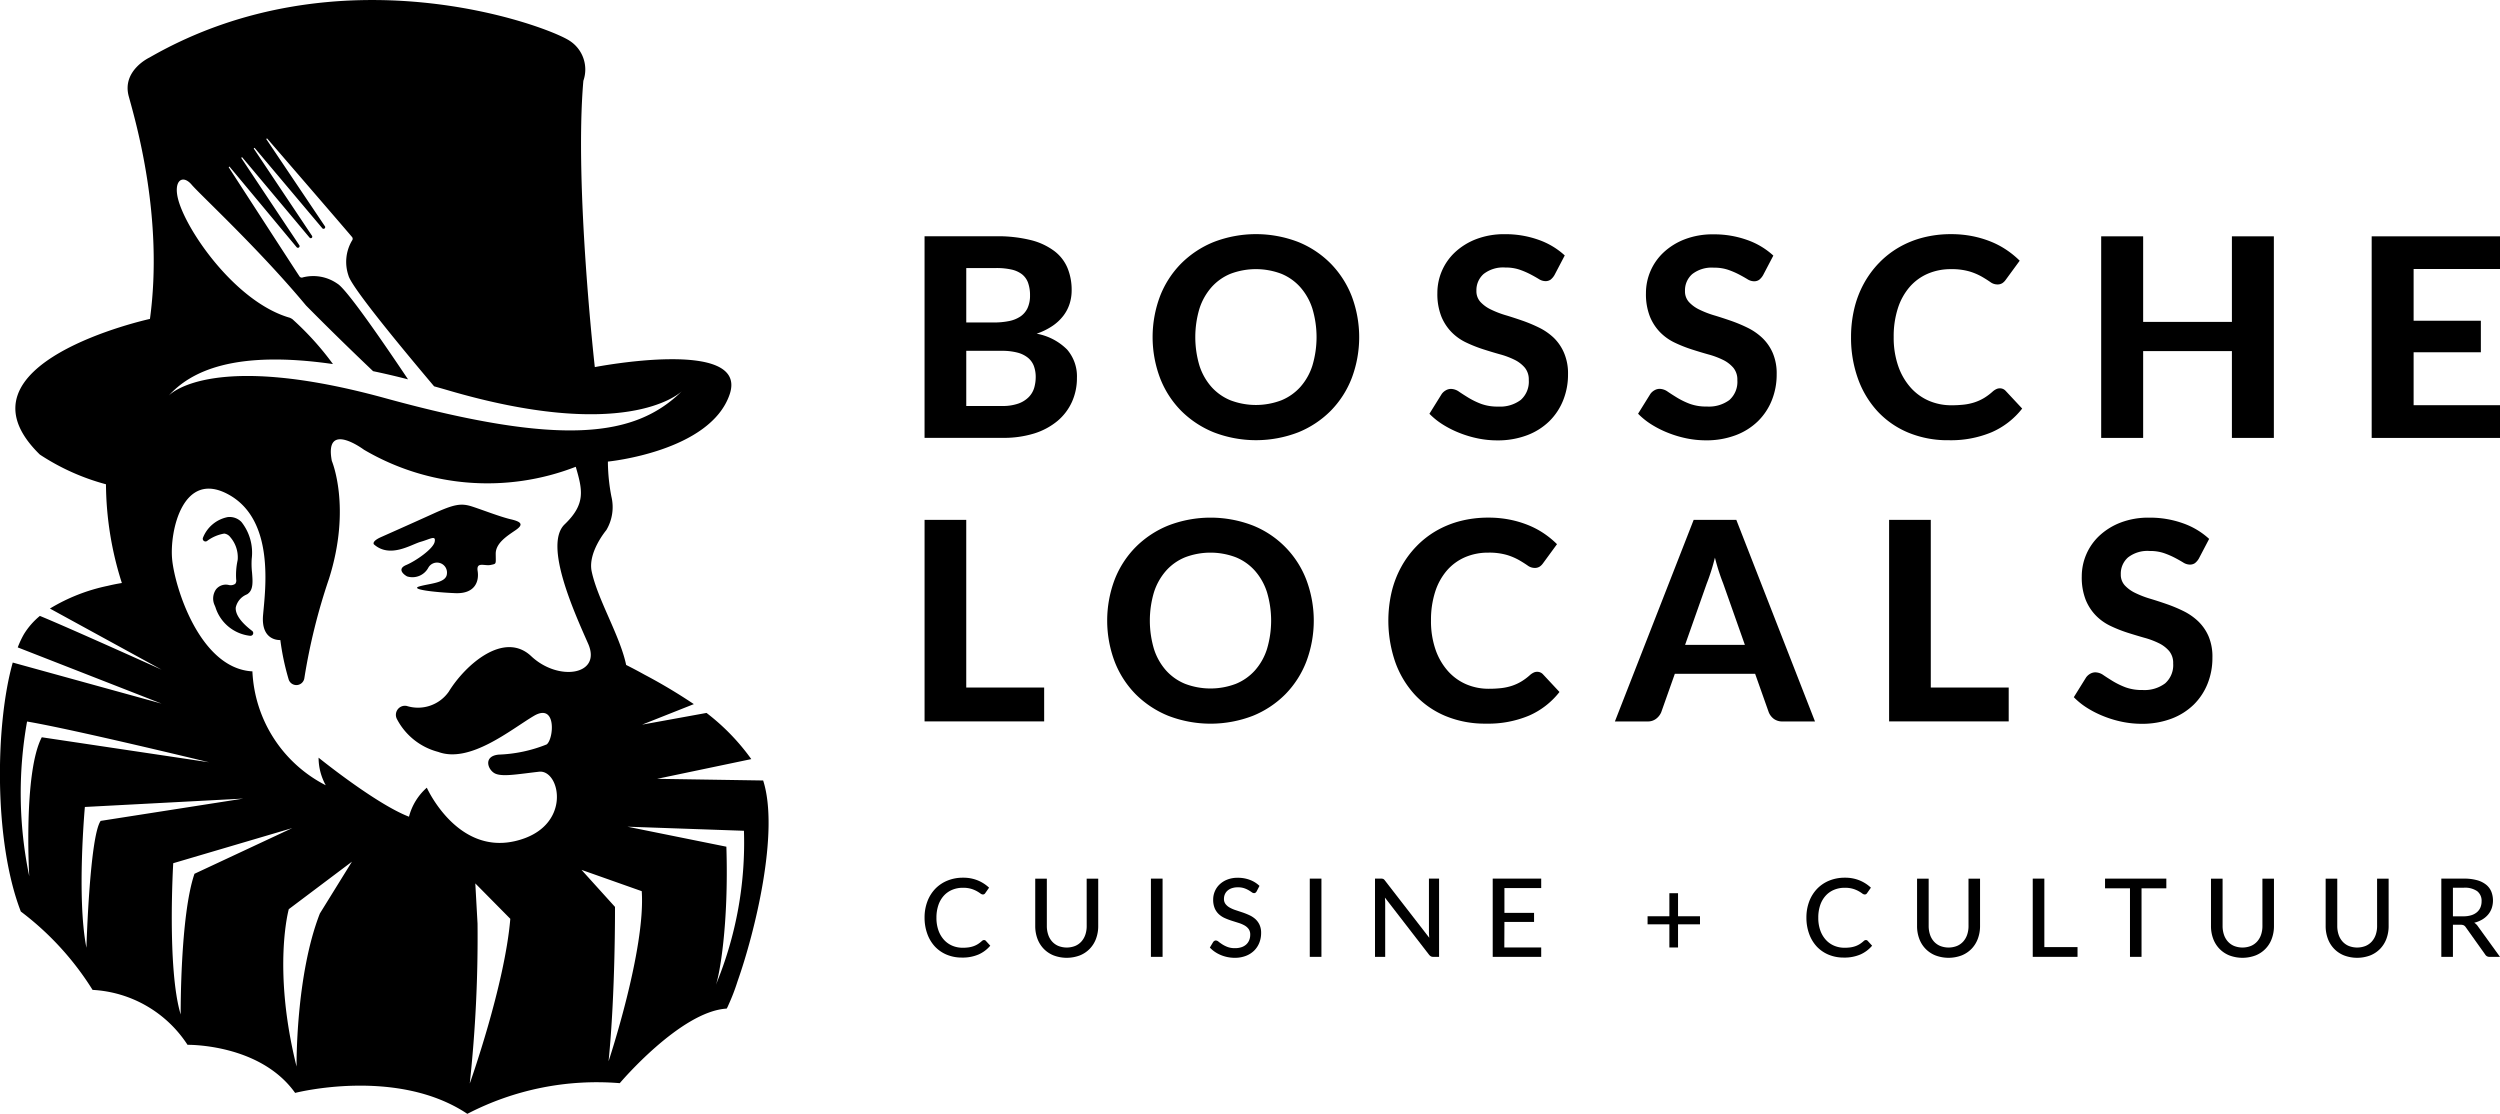 <svg id="Group_1177" data-name="Group 1177" xmlns="http://www.w3.org/2000/svg" width="183.545" height="81.771" viewBox="0 0 183.545 81.771">
  <path id="Path_640" data-name="Path 640" d="M492.556,1219.246c-.107.518-1.378,1.4-2.089,1.7s-.153.722.067.837a1.321,1.321,0,0,0,1.555-.637.732.732,0,0,1,1.367.444c-.044.682-1.228.7-2.011.923s1.154.441,2.628.5,1.753-.9,1.639-1.621.515-.354.956-.45.374-.035.371-.826.871-1.324,1.462-1.731.436-.611-.349-.794-1.995-.66-2.823-.931-1.323-.189-2.893.525-3.812,1.709-3.812,1.709c-.734.327-.527.536-.527.536,1.182,1.047,2.729.01,3.436-.189S492.663,1218.728,492.556,1219.246Z" transform="translate(-460.644 -1179.464)"/>
  <path id="Path_641" data-name="Path 641" d="M448.832,1226.158a1.345,1.345,0,0,1,.759-.937c.027-.012.054-.025.079-.039a.2.2,0,0,0,.063-.044c.395-.295.346-.9.295-1.54a5.821,5.821,0,0,1-.025-1.012,3.639,3.639,0,0,0-.753-2.707,1.207,1.207,0,0,0-1.014-.358,2.464,2.464,0,0,0-1.815,1.523.2.2,0,0,0,.3.232,2.912,2.912,0,0,1,1.267-.546.66.66,0,0,1,.444.264,2.272,2.272,0,0,1,.545,1.625l-.014.1a5.054,5.054,0,0,0-.1,1.391.385.385,0,0,1-.071.312.6.6,0,0,1-.5.076.92.92,0,0,0-.907.326,1.176,1.176,0,0,0-.1,1.177l.055.134a3.014,3.014,0,0,0,2.541,2.1c.011,0,.021,0,.031,0a.2.2,0,0,0,.187-.12.2.2,0,0,0-.063-.239C449.208,1227.248,448.791,1226.654,448.832,1226.158Z" transform="translate(-431.523 -1181.556)"/>
  <path id="Path_642" data-name="Path 642" d="M445.2,1150.594l6.913-1.448a15.982,15.982,0,0,0-3.287-3.39l-4.731.86,3.8-1.507a39.818,39.818,0,0,0-3.63-2.167q-.673-.373-1.339-.708c-.447-2.141-2.1-4.811-2.533-6.876-.29-1.4,1.076-3.023,1.076-3.023a3.3,3.3,0,0,0,.374-2.463,13.852,13.852,0,0,1-.258-2.569s7.512-.73,8.94-4.937-9.9-2-9.9-2-1.508-13.329-.841-21.019a2.508,2.508,0,0,0-1.01-2.941c-1.7-1.124-16.909-6.786-30.838,1.228,0,0-2.05.95-1.527,2.858s2.568,8.9,1.555,16.336c0,0-14.933,3.266-8.084,9.959a16.6,16.6,0,0,0,4.855,2.182,24.221,24.221,0,0,0,1.167,7.248c-.3.049-.638.113-1.035.208a13.422,13.422,0,0,0-4.246,1.668l8.2,4.488s-6.8-3.072-8.938-3.948a5.385,5.385,0,0,0-1.168,1.336,6.767,6.767,0,0,0-.457.976l10.562,4.128-10.929-3.016c-1.284,4.554-1.405,13.109.593,18.279a21.362,21.362,0,0,1,5.268,5.754,8.878,8.878,0,0,1,6.971,4.033s5.318-.1,7.9,3.53c0,0,7.459-1.922,12.644,1.537a20.636,20.636,0,0,1,11.19-2.252s4.456-5.274,7.849-5.475a1.59,1.59,0,0,0,.122-.246,14.787,14.787,0,0,0,.673-1.749c1.263-3.565,3.1-10.975,1.883-14.752Zm-23.8-30.451a21.353,21.353,0,0,0-2.982-3.3c-.064-.044-.1-.054-.168-.095-3.951-1.118-7.589-6.348-8.21-8.677-.375-1.412.324-1.875.983-1.1.613.726,4.956,4.731,8.4,8.872,1.66,1.68,3.4,3.375,4.924,4.822q1.219.254,2.565.6c-2.375-3.545-4.587-6.678-5.185-7.022a3.088,3.088,0,0,0-2.531-.466.2.2,0,0,1-.26-.082c-.672-1.019-5.19-8-5.19-8l.023-.034.038-.012,4.924,5.911a.126.126,0,0,0,.171.023.122.122,0,0,0,.025-.169l-4.26-6.406.025-.037.041-.013,4.942,5.893s.078.095.164.029.015-.166.015-.166l-4.27-6.394.023-.039.042-.01,4.955,5.884a.122.122,0,1,0,.194-.146l-4.293-6.384.022-.033.039-.013s5.438,6.294,6.226,7.225a.206.206,0,0,1,.007.273,3.077,3.077,0,0,0-.262,2.56c.182.751,3.158,4.431,6.289,8.14.314.088.628.177.951.271,12.933,3.808,16.947.36,17.237.09-3.429,3.379-8.806,4.071-21.773.51-12.475-3.428-15.673-.422-15.908-.178C410.959,1120.675,414.144,1119.1,421.4,1120.143Zm-21.377,27.4c-1.364,2.6-.921,10.2-.921,10.2a29.962,29.962,0,0,1-.16-11.356c3.325.557,13.365,2.993,13.365,2.993Zm3.275,15.446c-.72-3.673-.112-10.329-.112-10.329l11.63-.615-10.469,1.637C403.539,1154.8,403.3,1162.984,403.3,1162.984Zm6.92,4.9c-1.008-3.35-.545-11.1-.545-11.1l8.741-2.58-7.181,3.356C410.175,1160.647,410.22,1167.887,410.22,1167.887Zm10.221-7.408c-1.791,4.587-1.711,11.238-1.711,11.238-1.79-7.189-.571-11.555-.571-11.555l4.637-3.488Zm11.005,12.476a100.3,100.3,0,0,0,.571-11.732l-.164-2.953,2.57,2.6C434.012,1165.768,431.447,1172.955,431.447,1172.955Zm-5.372-26.8a4.765,4.765,0,0,0,3.059,2.461c2.322.863,5.318-1.634,7.012-2.64s1.472,1.7.947,2.09a10.385,10.385,0,0,1-3.519.748c-1.184.111-.792,1.163-.242,1.4s1.623.037,3.2-.144,2.487,4.128-1.784,5.1-6.454-3.928-6.454-3.928a4.264,4.264,0,0,0-1.309,2.131c-2.436-.935-6.637-4.334-6.637-4.334a4.181,4.181,0,0,0,.526,2.026,9.887,9.887,0,0,1-5.385-8.363c-3.858-.2-5.712-6.2-5.895-8.255s.795-6.588,4.165-4.716,2.684,6.886,2.513,8.836,1.268,1.835,1.268,1.835a18.27,18.27,0,0,0,.611,2.893.593.593,0,0,0,1.153-.1,44.166,44.166,0,0,1,1.808-7.292c1.659-5.243.208-8.652.208-8.652-.568-3.005,2.356-.823,2.356-.823a17.89,17.89,0,0,0,15.553,1.254c.5,1.711.741,2.732-.815,4.226s.705,6.452,1.724,8.762-2.182,2.8-4.179.918-4.841.625-6.062,2.618a2.759,2.759,0,0,1-3.079,1.035A.665.665,0,0,0,426.075,1146.159Zm15.564,25.158c.505-5.009.471-11.318.471-11.318l-2.458-2.719,4.421,1.564C444.364,1163.127,441.639,1171.317,441.639,1171.317Zm7.886-5.625c-.022.058-.038.1-.038.1.013-.034.025-.066.038-.1.243-.641.945-4.337.762-10.113l-7.267-1.469,8.557.3A27.28,27.28,0,0,1,449.524,1165.692Z" transform="translate(-396.955 -1093.414)"/>
  <path id="Path_643" data-name="Path 643" d="M626.826,1312.083a.164.164,0,0,0-.076.018.32.32,0,0,0-.068.046,2.136,2.136,0,0,1-.292.226,1.6,1.6,0,0,1-.314.154,1.9,1.9,0,0,1-.364.091,3.059,3.059,0,0,1-.446.029,1.942,1.942,0,0,1-.759-.148,1.739,1.739,0,0,1-.612-.432,2.038,2.038,0,0,1-.408-.691,2.72,2.72,0,0,1-.148-.932,2.823,2.823,0,0,1,.142-.926,1.962,1.962,0,0,1,.4-.692,1.733,1.733,0,0,1,.614-.432,2,2,0,0,1,.784-.15,2.067,2.067,0,0,1,.608.076,2.137,2.137,0,0,1,.41.17,2.575,2.575,0,0,1,.268.17.32.32,0,0,0,.178.076.2.2,0,0,0,.11-.028.234.234,0,0,0,.07-.072l.28-.4a2.739,2.739,0,0,0-.828-.532,2.778,2.778,0,0,0-1.088-.2,2.957,2.957,0,0,0-1.146.216,2.6,2.6,0,0,0-.89.6,2.73,2.73,0,0,0-.578.928,3.308,3.308,0,0,0-.206,1.188,3.46,3.46,0,0,0,.2,1.188,2.717,2.717,0,0,0,.554.928,2.5,2.5,0,0,0,.864.6,2.856,2.856,0,0,0,1.13.216,2.95,2.95,0,0,0,1.218-.228,2.4,2.4,0,0,0,.858-.644l-.336-.368A.166.166,0,0,0,626.826,1312.083Z" transform="translate(-554.587 -1243.065)"/>
  <path id="Path_644" data-name="Path 644" d="M653.244,1311.194a1.962,1.962,0,0,1-.1.642,1.452,1.452,0,0,1-.288.5,1.282,1.282,0,0,1-.46.326,1.692,1.692,0,0,1-1.232,0,1.286,1.286,0,0,1-.46-.326,1.431,1.431,0,0,1-.286-.5,2,2,0,0,1-.1-.644v-3.472h-.852v3.476a2.638,2.638,0,0,0,.16.932,2.131,2.131,0,0,0,.46.74,2.1,2.1,0,0,0,.728.488,2.727,2.727,0,0,0,1.928,0,2.1,2.1,0,0,0,.728-.488,2.13,2.13,0,0,0,.46-.74,2.634,2.634,0,0,0,.16-.932v-3.476h-.848Z" transform="translate(-573.461 -1243.212)"/>
  <rect id="Rectangle_409" data-name="Rectangle 409" width="0.856" height="5.744" transform="translate(84.498 64.506)"/>
  <path id="Path_645" data-name="Path 645" d="M695.39,1310.535a1.775,1.775,0,0,0-.436-.282,5.109,5.109,0,0,0-.5-.2l-.5-.166a2.41,2.41,0,0,1-.436-.188,1.011,1.011,0,0,1-.31-.26.607.607,0,0,1-.118-.384.842.842,0,0,1,.066-.334.759.759,0,0,1,.194-.268.938.938,0,0,1,.318-.18,1.346,1.346,0,0,1,.442-.066,1.423,1.423,0,0,1,.46.066,1.8,1.8,0,0,1,.33.148q.138.082.23.148a.3.3,0,0,0,.164.066.185.185,0,0,0,.112-.032.326.326,0,0,0,.084-.1l.208-.4a2.061,2.061,0,0,0-.706-.441,2.485,2.485,0,0,0-.89-.155,2.06,2.06,0,0,0-.768.134,1.72,1.72,0,0,0-.566.356,1.5,1.5,0,0,0-.35.51,1.529,1.529,0,0,0-.12.6,1.6,1.6,0,0,0,.116.646,1.266,1.266,0,0,0,.308.436,1.623,1.623,0,0,0,.436.282,4.945,4.945,0,0,0,.5.19l.5.158a2.286,2.286,0,0,1,.436.184.952.952,0,0,1,.308.268.688.688,0,0,1,.116.412,1.05,1.05,0,0,1-.076.408.865.865,0,0,1-.218.314.97.97,0,0,1-.35.2,1.472,1.472,0,0,1-.472.07,1.521,1.521,0,0,1-.55-.088,2.069,2.069,0,0,1-.388-.194q-.162-.106-.272-.194a.333.333,0,0,0-.194-.088.208.208,0,0,0-.114.032.334.334,0,0,0-.086.08l-.244.408a2.159,2.159,0,0,0,.362.31,2.489,2.489,0,0,0,.434.236,2.672,2.672,0,0,0,.492.152,2.64,2.64,0,0,0,.536.054,2.235,2.235,0,0,0,.822-.142,1.765,1.765,0,0,0,.61-.39,1.675,1.675,0,0,0,.378-.58,1.933,1.933,0,0,0,.13-.712,1.388,1.388,0,0,0-.117-.6A1.3,1.3,0,0,0,695.39,1310.535Z" transform="translate(-603.229 -1243.063)"/>
  <rect id="Rectangle_410" data-name="Rectangle 410" width="0.856" height="5.744" transform="translate(96.161 64.506)"/>
  <path id="Path_646" data-name="Path 646" d="M736.3,1311.631c0,.063,0,.132.006.206s.01.148.018.226l-3.252-4.2a.367.367,0,0,0-.124-.118.4.4,0,0,0-.168-.026h-.44v5.744h.748v-3.94c0-.061,0-.127-.006-.2s-.009-.14-.014-.212l3.244,4.2a.49.49,0,0,0,.134.116.344.344,0,0,0,.166.036h.432v-5.744H736.3Z" transform="translate(-631.39 -1243.213)"/>
  <path id="Path_647" data-name="Path 647" d="M761.914,1310.9h2.176v-.668h-2.176v-1.82h2.7v-.692h-3.56v5.744h3.56l0-.692h-2.708Z" transform="translate(-651.462 -1243.213)"/>
  <path id="Path_648" data-name="Path 648" d="M801.047,1311.28h-.636v1.692h-1.6v.592h1.6v1.7h.636v-1.7h1.612v-.592h-1.612Z" transform="translate(-677.849 -1245.702)"/>
  <path id="Path_649" data-name="Path 649" d="M841.915,1312.083a.164.164,0,0,0-.076.018.312.312,0,0,0-.068.046,2.164,2.164,0,0,1-.292.226,1.6,1.6,0,0,1-.314.154,1.907,1.907,0,0,1-.364.091,3.057,3.057,0,0,1-.445.029,1.943,1.943,0,0,1-.76-.148,1.73,1.73,0,0,1-.612-.432,2.031,2.031,0,0,1-.408-.691,2.722,2.722,0,0,1-.148-.932,2.821,2.821,0,0,1,.141-.926,1.961,1.961,0,0,1,.4-.692,1.732,1.732,0,0,1,.614-.432,2,2,0,0,1,.784-.15,2.066,2.066,0,0,1,.608.076,2.133,2.133,0,0,1,.41.17,2.575,2.575,0,0,1,.268.17.319.319,0,0,0,.178.076.2.2,0,0,0,.11-.028.229.229,0,0,0,.07-.072l.28-.4a2.74,2.74,0,0,0-.828-.532,2.778,2.778,0,0,0-1.088-.2,2.958,2.958,0,0,0-1.146.216,2.6,2.6,0,0,0-.889.6,2.731,2.731,0,0,0-.578.928,3.308,3.308,0,0,0-.206,1.188,3.46,3.46,0,0,0,.2,1.188,2.725,2.725,0,0,0,.554.928,2.5,2.5,0,0,0,.864.6,2.855,2.855,0,0,0,1.13.216,2.951,2.951,0,0,0,1.218-.228,2.4,2.4,0,0,0,.858-.644l-.336-.368A.166.166,0,0,0,841.915,1312.083Z" transform="translate(-704.933 -1243.065)"/>
  <path id="Path_650" data-name="Path 650" d="M868.332,1311.194a1.954,1.954,0,0,1-.1.642,1.442,1.442,0,0,1-.288.5,1.286,1.286,0,0,1-.46.326,1.692,1.692,0,0,1-1.232,0,1.283,1.283,0,0,1-.46-.326,1.427,1.427,0,0,1-.286-.5,2.015,2.015,0,0,1-.1-.644v-3.472h-.852v3.476a2.628,2.628,0,0,0,.16.932,2.074,2.074,0,0,0,1.188,1.228,2.728,2.728,0,0,0,1.928,0,2.107,2.107,0,0,0,.728-.488,2.13,2.13,0,0,0,.459-.74,2.63,2.63,0,0,0,.161-.932v-3.476h-.848Z" transform="translate(-723.807 -1243.212)"/>
  <path id="Path_651" data-name="Path 651" d="M893.618,1307.719h-.852v5.744h3.288v-.716h-2.436Z" transform="translate(-743.526 -1243.213)"/>
  <path id="Path_652" data-name="Path 652" d="M910.4,1308.431h1.831v5.032h.848v-5.032H914.9v-.712h-4.5Z" transform="translate(-755.852 -1243.213)"/>
  <path id="Path_653" data-name="Path 653" d="M940.02,1311.194a1.953,1.953,0,0,1-.1.642,1.448,1.448,0,0,1-.288.5,1.287,1.287,0,0,1-.46.326,1.692,1.692,0,0,1-1.232,0,1.274,1.274,0,0,1-.459-.326,1.417,1.417,0,0,1-.286-.5,2.017,2.017,0,0,1-.1-.644v-3.472h-.852v3.476a2.637,2.637,0,0,0,.16.932,2.128,2.128,0,0,0,.46.74,2.1,2.1,0,0,0,.728.488,2.728,2.728,0,0,0,1.928,0,2.071,2.071,0,0,0,1.187-1.228,2.634,2.634,0,0,0,.161-.932v-3.476h-.848Z" transform="translate(-773.917 -1243.212)"/>
  <path id="Path_654" data-name="Path 654" d="M967.991,1311.194a1.962,1.962,0,0,1-.1.642,1.456,1.456,0,0,1-.288.5,1.279,1.279,0,0,1-.46.326,1.692,1.692,0,0,1-1.232,0,1.284,1.284,0,0,1-.459-.326,1.42,1.42,0,0,1-.286-.5,2.018,2.018,0,0,1-.1-.644v-3.472h-.852v3.476a2.635,2.635,0,0,0,.16.932,2.132,2.132,0,0,0,.46.74,2.1,2.1,0,0,0,.728.488,2.728,2.728,0,0,0,1.928,0,2.107,2.107,0,0,0,.728-.488,2.133,2.133,0,0,0,.46-.74,2.634,2.634,0,0,0,.16-.932v-3.476h-.848Z" transform="translate(-793.469 -1243.212)"/>
  <path id="Path_655" data-name="Path 655" d="M994.84,1310.958a2.152,2.152,0,0,0,.58-.232,1.711,1.711,0,0,0,.434-.362,1.479,1.479,0,0,0,.27-.474,1.795,1.795,0,0,0-.034-1.228,1.285,1.285,0,0,0-.388-.506,1.845,1.845,0,0,0-.664-.324,3.541,3.541,0,0,0-.958-.114h-1.656v5.744h.852v-2.356h.556a.534.534,0,0,1,.24.042.427.427,0,0,1,.148.142l1.419,1.992a.355.355,0,0,0,.332.18h.76l-1.616-2.235A.877.877,0,0,0,994.84,1310.958Zm-.788-.472h-.776v-2.1h.8a1.583,1.583,0,0,1,.978.252.887.887,0,0,1,.326.748,1.154,1.154,0,0,1-.084.446.934.934,0,0,1-.252.348,1.174,1.174,0,0,1-.418.226A1.89,1.89,0,0,1,994.052,1310.486Z" transform="translate(-813.187 -1243.212)"/>
  <path id="Path_656" data-name="Path 656" d="M630.528,1165.531a4.993,4.993,0,0,0,1.708-.923,3.951,3.951,0,0,0,1.055-1.4,4.224,4.224,0,0,0,.362-1.744,3.008,3.008,0,0,0-.723-2.091,4.229,4.229,0,0,0-2.234-1.163,4.9,4.9,0,0,0,1.163-.571,3.4,3.4,0,0,0,.8-.75,2.9,2.9,0,0,0,.459-.883,3.251,3.251,0,0,0,.148-.979,4.221,4.221,0,0,0-.306-1.641,3.02,3.02,0,0,0-.974-1.249,4.817,4.817,0,0,0-1.724-.8,10.057,10.057,0,0,0-2.544-.28h-5.252v14.8H628.2A7.536,7.536,0,0,0,630.528,1165.531Zm-5-12.141h2.192a5,5,0,0,1,1.111.107,1.98,1.98,0,0,1,.776.341,1.4,1.4,0,0,1,.454.622,2.659,2.659,0,0,1,.148.939,2.183,2.183,0,0,1-.178.923,1.536,1.536,0,0,1-.516.617,2.306,2.306,0,0,1-.836.342,5.525,5.525,0,0,1-1.141.106h-2.01Zm0,10.127v-4.049h2.6a4.413,4.413,0,0,1,1.166.133,2.031,2.031,0,0,1,.77.382,1.444,1.444,0,0,1,.43.607,2.332,2.332,0,0,1,.133.807,2.852,2.852,0,0,1-.112.79,1.636,1.636,0,0,1-.4.677,2.022,2.022,0,0,1-.759.475,3.5,3.5,0,0,1-1.209.179Z" transform="translate(-554.587 -1133.711)"/>
  <path id="Path_657" data-name="Path 657" d="M691.175,1152.69a7.1,7.1,0,0,0-2.391-1.591,8.63,8.63,0,0,0-6.2,0,7.193,7.193,0,0,0-2.4,1.586,7.019,7.019,0,0,0-1.544,2.391,8.539,8.539,0,0,0,0,6.012,7.01,7.01,0,0,0,1.544,2.4,7.207,7.207,0,0,0,2.4,1.586,8.625,8.625,0,0,0,6.2,0,7.134,7.134,0,0,0,2.391-1.586,7.046,7.046,0,0,0,1.54-2.4,8.528,8.528,0,0,0,0-6A7.117,7.117,0,0,0,691.175,1152.69Zm-1.351,7.485a4.347,4.347,0,0,1-.882,1.565,3.82,3.82,0,0,1-1.4.984,5.254,5.254,0,0,1-3.728,0,3.814,3.814,0,0,1-1.4-.984,4.373,4.373,0,0,1-.882-1.565,7.325,7.325,0,0,1,0-4.182,4.429,4.429,0,0,1,.882-1.569,3.79,3.79,0,0,1,1.4-.991,5.268,5.268,0,0,1,3.728,0,3.8,3.8,0,0,1,1.4.991,4.4,4.4,0,0,1,.882,1.569,7.3,7.3,0,0,1,0,4.182Z" transform="translate(-593.471 -1133.333)"/>
  <path id="Path_658" data-name="Path 658" d="M754.742,1158.13a4.353,4.353,0,0,0-1.075-.743,10.874,10.874,0,0,0-1.235-.516c-.421-.145-.832-.281-1.234-.4a6.985,6.985,0,0,1-1.075-.418,2.516,2.516,0,0,1-.765-.556,1.159,1.159,0,0,1-.291-.81,1.583,1.583,0,0,1,.53-1.24,2.325,2.325,0,0,1,1.591-.473,3.166,3.166,0,0,1,1.051.158,5.982,5.982,0,0,1,.795.341c.232.122.434.236.607.342a.938.938,0,0,0,.484.158.645.645,0,0,0,.383-.106,1.191,1.191,0,0,0,.291-.342l.753-1.438a5.554,5.554,0,0,0-1.922-1.147,7.193,7.193,0,0,0-2.474-.413,5.7,5.7,0,0,0-2.116.367,4.781,4.781,0,0,0-1.555.969,4.086,4.086,0,0,0-1.285,2.979,4.492,4.492,0,0,0,.29,1.723,3.574,3.574,0,0,0,.761,1.163,3.746,3.746,0,0,0,1.071.755,10.062,10.062,0,0,0,1.234.49c.421.135.832.26,1.234.372a5.977,5.977,0,0,1,1.071.4,2.353,2.353,0,0,1,.759.582,1.365,1.365,0,0,1,.291.908,1.789,1.789,0,0,1-.587,1.458,2.518,2.518,0,0,1-1.658.49,3.47,3.47,0,0,1-1.259-.2,5.669,5.669,0,0,1-.923-.448c-.265-.163-.5-.312-.7-.449a1.061,1.061,0,0,0-.581-.2.76.76,0,0,0-.387.107.918.918,0,0,0-.3.27l-.9,1.448a5.388,5.388,0,0,0,1,.8,7.381,7.381,0,0,0,1.219.611,7.954,7.954,0,0,0,1.345.4,7.056,7.056,0,0,0,1.4.143,6.066,6.066,0,0,0,2.208-.378,4.707,4.707,0,0,0,1.636-1.034,4.483,4.483,0,0,0,1.015-1.541,5.04,5.04,0,0,0,.353-1.891,3.823,3.823,0,0,0-.291-1.576A3.405,3.405,0,0,0,754.742,1158.13Z" transform="translate(-640.671 -1133.333)"/>
  <path id="Path_659" data-name="Path 659" d="M801.556,1163.179a3.471,3.471,0,0,1-1.259-.2,5.671,5.671,0,0,1-.923-.448c-.265-.163-.5-.312-.7-.449a1.055,1.055,0,0,0-.581-.2.761.761,0,0,0-.387.107.916.916,0,0,0-.3.27l-.9,1.448a5.386,5.386,0,0,0,1,.8,7.4,7.4,0,0,0,1.22.611,7.984,7.984,0,0,0,1.345.4,7.054,7.054,0,0,0,1.4.143,6.064,6.064,0,0,0,2.208-.378,4.707,4.707,0,0,0,1.636-1.034,4.48,4.48,0,0,0,1.015-1.541,5.04,5.04,0,0,0,.352-1.891,3.824,3.824,0,0,0-.291-1.576,3.408,3.408,0,0,0-.765-1.1,4.362,4.362,0,0,0-1.075-.743,10.845,10.845,0,0,0-1.235-.516c-.421-.145-.832-.281-1.234-.4a7.015,7.015,0,0,1-1.075-.418,2.517,2.517,0,0,1-.765-.556,1.158,1.158,0,0,1-.291-.81,1.583,1.583,0,0,1,.53-1.24,2.325,2.325,0,0,1,1.591-.473,3.166,3.166,0,0,1,1.051.158,5.987,5.987,0,0,1,.795.341c.232.122.434.236.608.342a.935.935,0,0,0,.483.158.648.648,0,0,0,.384-.106,1.2,1.2,0,0,0,.291-.342l.753-1.438a5.547,5.547,0,0,0-1.922-1.147,7.191,7.191,0,0,0-2.474-.413,5.7,5.7,0,0,0-2.116.367,4.776,4.776,0,0,0-1.555.969,4.085,4.085,0,0,0-1.285,2.979,4.481,4.481,0,0,0,.291,1.723,3.583,3.583,0,0,0,.76,1.163,3.771,3.771,0,0,0,1.071.755,10.059,10.059,0,0,0,1.234.49c.42.135.832.26,1.233.372a5.975,5.975,0,0,1,1.071.4,2.351,2.351,0,0,1,.759.582,1.361,1.361,0,0,1,.291.908,1.789,1.789,0,0,1-.587,1.458A2.517,2.517,0,0,1,801.556,1163.179Z" transform="translate(-676.242 -1133.333)"/>
  <path id="Path_660" data-name="Path 660" d="M859.369,1161.844a.579.579,0,0,0-.265.062,1.171,1.171,0,0,0-.236.153,4.2,4.2,0,0,1-.646.489,3.481,3.481,0,0,1-.685.316,3.879,3.879,0,0,1-.784.174,8.129,8.129,0,0,1-.944.05,4.142,4.142,0,0,1-1.647-.33,3.823,3.823,0,0,1-1.345-.974,4.65,4.65,0,0,1-.908-1.576,6.355,6.355,0,0,1-.332-2.126,6.719,6.719,0,0,1,.306-2.112,4.492,4.492,0,0,1,.862-1.564,3.713,3.713,0,0,1,1.331-.975,4.235,4.235,0,0,1,1.7-.336,4.668,4.668,0,0,1,1.381.173,4.471,4.471,0,0,1,.908.389c.242.141.445.271.611.387a.867.867,0,0,0,.5.173.653.653,0,0,0,.387-.1.971.971,0,0,0,.235-.235l1.03-1.407a6.533,6.533,0,0,0-.965-.79,6.212,6.212,0,0,0-1.168-.617,7.5,7.5,0,0,0-1.361-.4,8.012,8.012,0,0,0-1.544-.143,8.125,8.125,0,0,0-2.056.25,7.044,7.044,0,0,0-1.78.724,6.687,6.687,0,0,0-1.462,1.147,7.086,7.086,0,0,0-1.106,1.509,7.387,7.387,0,0,0-.7,1.83,8.958,8.958,0,0,0-.24,2.1,8.864,8.864,0,0,0,.5,3.028,7.02,7.02,0,0,0,1.428,2.4,6.466,6.466,0,0,0,2.253,1.574,7.526,7.526,0,0,0,2.988.567,7.74,7.74,0,0,0,3.167-.592,5.758,5.758,0,0,0,2.228-1.732l-1.213-1.3A.567.567,0,0,0,859.369,1161.844Z" transform="translate(-712.546 -1133.334)"/>
  <path id="Path_661" data-name="Path 661" d="M912.544,1159.488h6.516v6.374h3.08v-14.8h-3.08v6.282h-6.516v-6.282h-3.081v14.8h3.081Z" transform="translate(-755.198 -1133.711)"/>
  <path id="Path_662" data-name="Path 662" d="M984.855,1153.461v-2.4h-9.422v14.8h9.422v-2.4h-6.343v-3.887h4.937v-2.314h-4.937v-3.8Z" transform="translate(-801.309 -1133.71)"/>
  <path id="Path_663" data-name="Path 663" d="M631.246,1232.52h-5.72v-12.31h-3.06v14.8h8.781Z" transform="translate(-554.586 -1182.044)"/>
  <path id="Path_664" data-name="Path 664" d="M860.789,1220.21h-3.06v14.8h8.781v-2.489h-5.72Z" transform="translate(-719.035 -1182.044)"/>
  <path id="Path_665" data-name="Path 665" d="M912.677,1228.375a3.409,3.409,0,0,0-.765-1.1,4.377,4.377,0,0,0-1.075-.744,10.8,10.8,0,0,0-1.235-.515q-.631-.219-1.234-.4a7.012,7.012,0,0,1-1.075-.418,2.52,2.52,0,0,1-.765-.556,1.157,1.157,0,0,1-.291-.81,1.583,1.583,0,0,1,.53-1.24,2.326,2.326,0,0,1,1.591-.473,3.163,3.163,0,0,1,1.051.158,6.012,6.012,0,0,1,.795.341c.232.122.434.237.608.342a.934.934,0,0,0,.484.158.642.642,0,0,0,.383-.106,1.181,1.181,0,0,0,.291-.342l.753-1.438a5.553,5.553,0,0,0-1.922-1.147,7.191,7.191,0,0,0-2.474-.413,5.7,5.7,0,0,0-2.116.366,4.8,4.8,0,0,0-1.555.969,4.09,4.09,0,0,0-1.285,2.979,4.492,4.492,0,0,0,.29,1.723,3.568,3.568,0,0,0,.761,1.163,3.738,3.738,0,0,0,1.071.755,10.075,10.075,0,0,0,1.234.49q.631.2,1.234.372a5.941,5.941,0,0,1,1.071.4,2.351,2.351,0,0,1,.759.581,1.365,1.365,0,0,1,.291.908,1.787,1.787,0,0,1-.587,1.457,2.514,2.514,0,0,1-1.658.491,3.475,3.475,0,0,1-1.259-.2,5.753,5.753,0,0,1-.923-.448c-.265-.163-.5-.312-.7-.449a1.06,1.06,0,0,0-.581-.2.761.761,0,0,0-.387.106.93.93,0,0,0-.3.27l-.9,1.448a5.319,5.319,0,0,0,1,.8,7.369,7.369,0,0,0,1.22.611,7.947,7.947,0,0,0,1.345.4,7.1,7.1,0,0,0,1.4.143,6.069,6.069,0,0,0,2.208-.378,4.709,4.709,0,0,0,1.636-1.034,4.49,4.49,0,0,0,1.015-1.541,5.039,5.039,0,0,0,.352-1.891A3.827,3.827,0,0,0,912.677,1228.375Z" transform="translate(-750.532 -1181.667)"/>
  <path id="Path_666" data-name="Path 666" d="M681.638,1224.235a6.98,6.98,0,0,0-3.931-3.988,8.629,8.629,0,0,0-6.2,0,7.186,7.186,0,0,0-2.4,1.586,7.023,7.023,0,0,0-1.544,2.391,8.539,8.539,0,0,0,0,6.012,7.009,7.009,0,0,0,1.544,2.4,7.209,7.209,0,0,0,2.4,1.586,8.626,8.626,0,0,0,6.2,0,7.142,7.142,0,0,0,2.391-1.586,7.057,7.057,0,0,0,1.54-2.4,8.521,8.521,0,0,0,0-6Zm-2.891,5.088a4.349,4.349,0,0,1-.883,1.565,3.821,3.821,0,0,1-1.4.984,5.246,5.246,0,0,1-3.728,0,3.816,3.816,0,0,1-1.4-.984,4.377,4.377,0,0,1-.883-1.565,7.323,7.323,0,0,1,0-4.182,4.436,4.436,0,0,1,.883-1.569,3.772,3.772,0,0,1,1.4-.989,5.246,5.246,0,0,1,3.728,0,3.777,3.777,0,0,1,1.4.989,4.407,4.407,0,0,1,.883,1.569,7.3,7.3,0,0,1,0,4.182Z" transform="translate(-585.729 -1181.667)"/>
  <path id="Path_667" data-name="Path 667" d="M746.512,1230.991a.574.574,0,0,0-.265.062,1.176,1.176,0,0,0-.236.154,4.166,4.166,0,0,1-.647.488,3.452,3.452,0,0,1-.684.317,3.988,3.988,0,0,1-.785.174,8.144,8.144,0,0,1-.944.05,4.143,4.143,0,0,1-1.647-.331,3.82,3.82,0,0,1-1.345-.974,4.659,4.659,0,0,1-.908-1.575,6.368,6.368,0,0,1-.331-2.127,6.723,6.723,0,0,1,.306-2.112,4.489,4.489,0,0,1,.861-1.564,3.718,3.718,0,0,1,1.331-.975,4.238,4.238,0,0,1,1.7-.336,4.693,4.693,0,0,1,1.382.172,4.446,4.446,0,0,1,.908.389c.242.141.445.271.611.387a.869.869,0,0,0,.5.173.648.648,0,0,0,.387-.1.964.964,0,0,0,.235-.235l1.03-1.407a6.608,6.608,0,0,0-.964-.791,6.23,6.23,0,0,0-1.168-.616,7.509,7.509,0,0,0-1.361-.4,7.993,7.993,0,0,0-1.545-.143,8.155,8.155,0,0,0-2.055.249,7.07,7.07,0,0,0-1.78.724,6.7,6.7,0,0,0-1.462,1.148,7.062,7.062,0,0,0-1.107,1.509,7.407,7.407,0,0,0-.7,1.83,9.358,9.358,0,0,0,.26,5.125,7.024,7.024,0,0,0,1.428,2.4,6.467,6.467,0,0,0,2.253,1.574,7.532,7.532,0,0,0,2.988.566,7.746,7.746,0,0,0,3.167-.592,5.768,5.768,0,0,0,2.228-1.732l-1.213-1.3A.567.567,0,0,0,746.512,1230.991Z" transform="translate(-633.659 -1181.668)"/>
  <path id="Path_668" data-name="Path 668" d="M799.762,1220.213h-3.131l-5.783,14.8h2.4a.979.979,0,0,0,.642-.209,1.175,1.175,0,0,0,.358-.464l1-2.826h5.895l1,2.826a1.146,1.146,0,0,0,.373.484,1.041,1.041,0,0,0,.647.189h2.375ZM796,1229.392l1.591-4.508q.143-.357.3-.841t.3-1.056q.143.561.3,1.041c.105.321.206.6.3.836l1.6,4.529Z" transform="translate(-672.285 -1182.046)"/>
</svg>
